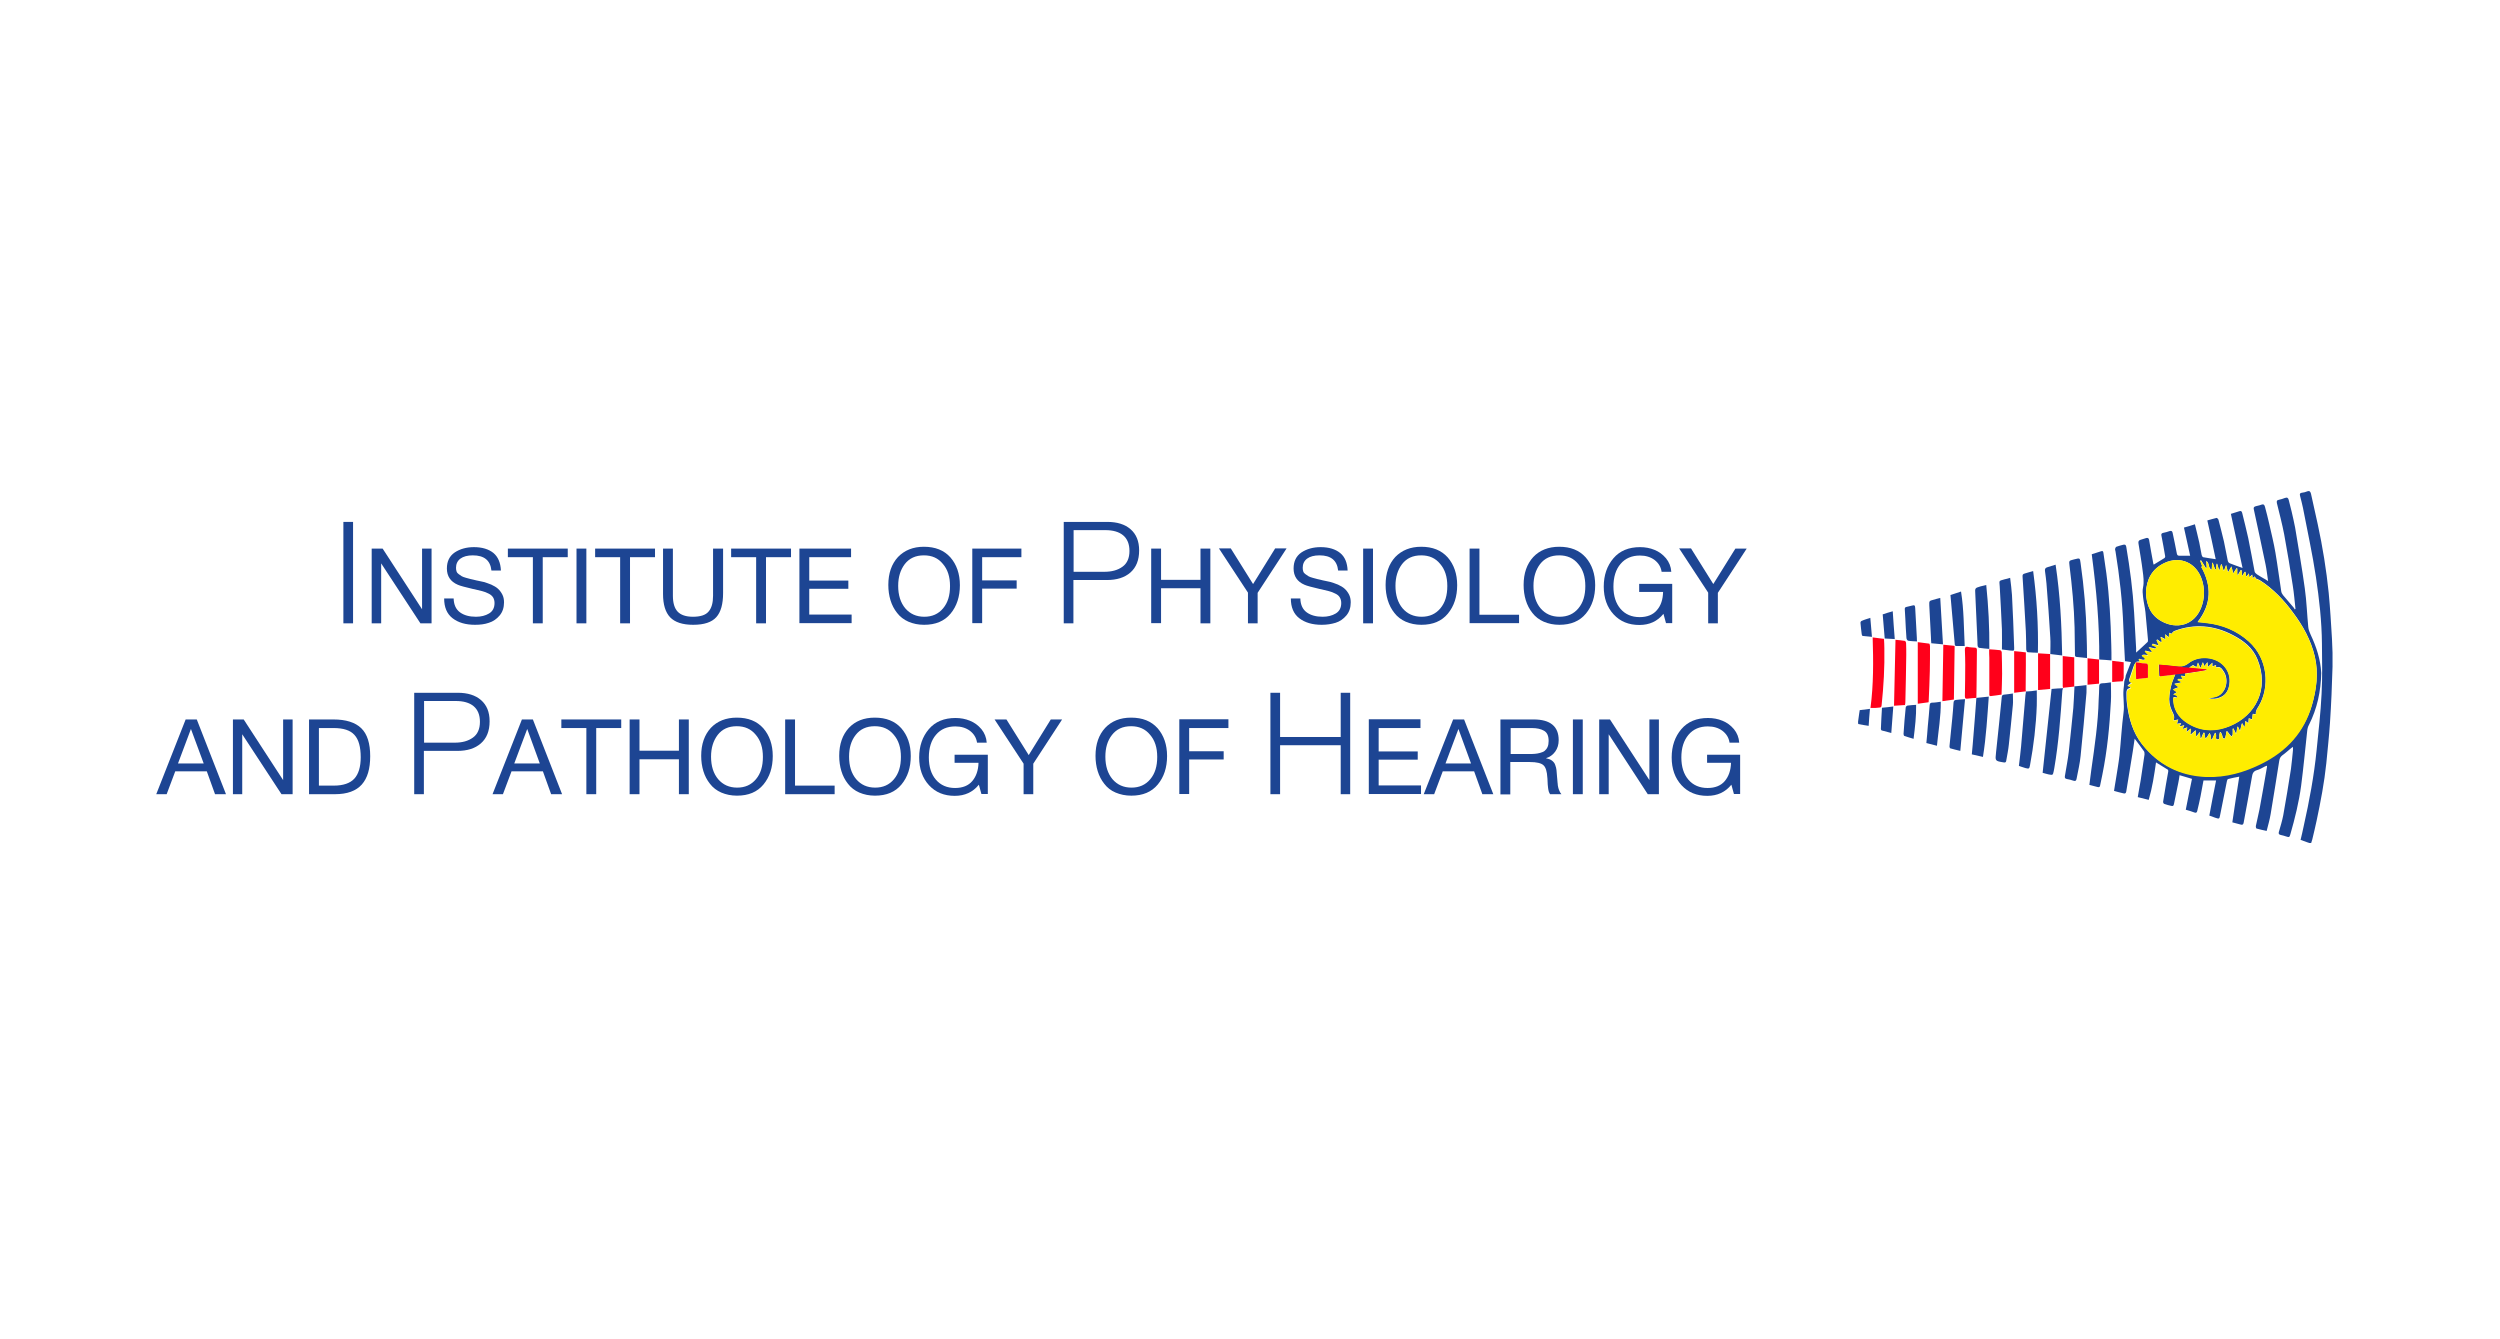 <svg width="224" height="120" viewBox="0 0 224 120" fill="none" xmlns="http://www.w3.org/2000/svg">
<path d="M206.901 75.532C206.656 75.45 206.394 75.352 206.132 75.254C206.23 74.844 206.328 74.435 206.41 74.026C206.917 71.766 207.343 69.49 207.572 67.181C207.735 65.528 207.932 63.858 208.013 62.187C208.095 60.681 208.062 59.175 208.046 57.685C208.03 55.671 207.801 53.673 207.506 51.692C207.195 49.612 206.737 47.566 206.345 45.503C206.279 45.142 206.165 44.782 206.083 44.422C206.034 44.242 206.083 44.16 206.279 44.144C206.427 44.127 206.574 44.094 206.721 44.029C206.934 43.947 207.016 44.045 207.065 44.242C207.261 45.159 207.474 46.076 207.67 46.976C208.111 49.007 208.439 51.053 208.651 53.116C208.782 54.492 208.864 55.867 208.946 57.259C208.995 58.078 209.011 58.913 208.995 59.731C208.946 61.418 208.88 63.088 208.766 64.774C208.684 65.97 208.553 67.181 208.439 68.377C208.259 70.112 207.932 71.815 207.572 73.518C207.457 74.091 207.31 74.648 207.179 75.221C207.146 75.319 207.114 75.434 207.081 75.532C206.999 75.532 206.95 75.532 206.901 75.532Z" fill="#1D4593"/>
<path d="M166.483 64.66C166.516 64.414 166.549 64.185 166.582 63.939C166.598 63.841 166.614 63.743 166.631 63.628C166.925 63.596 167.219 63.563 167.547 63.514C167.498 64.038 167.465 64.529 167.432 65.036C167.105 64.987 166.811 64.938 166.5 64.873C166.483 64.807 166.483 64.742 166.483 64.66Z" fill="#1D4593"/>
<path d="M190.266 60.812C190.266 60.795 190.282 60.779 190.282 60.763V59.338C189.923 59.289 189.595 59.256 189.252 59.207V61.107C189.579 61.074 189.89 61.057 190.201 61.041C190.217 60.976 190.233 60.91 190.25 60.845C190.25 60.828 190.25 60.828 190.266 60.812Z" fill="#FF001A"/>
<path d="M207.034 56.866C206.936 56.653 206.838 56.407 206.821 56.178C206.707 55.032 206.674 53.87 206.51 52.724C206.265 50.906 205.938 49.089 205.643 47.271C205.562 46.796 205.431 46.321 205.333 45.846C205.251 45.486 205.153 45.142 205.071 44.799C205.022 44.618 204.94 44.537 204.727 44.618C204.547 44.684 204.368 44.749 204.188 44.782C204.008 44.815 203.975 44.88 204.008 45.077C204.237 46.01 204.482 46.944 204.662 47.877C204.94 49.4 205.202 50.939 205.431 52.462C205.545 53.149 205.594 53.853 205.676 54.557C205.66 54.574 205.627 54.59 205.611 54.606C205.578 54.557 205.562 54.492 205.513 54.443C205.202 54.066 204.875 53.706 204.564 53.329C204.482 53.231 204.417 53.1 204.4 52.985C204.22 51.823 204.073 50.66 203.877 49.514C203.73 48.646 203.517 47.795 203.321 46.927C203.206 46.42 203.075 45.912 202.944 45.421C202.895 45.224 202.814 45.142 202.601 45.224C202.454 45.29 202.29 45.306 202.127 45.355C201.947 45.404 201.898 45.47 201.947 45.666C202.307 47.304 202.65 48.941 202.994 50.578C203.092 51.053 203.141 51.545 203.223 52.069C203.108 52.003 203.059 51.954 202.994 51.921C202.732 51.774 202.47 51.626 202.225 51.463C202.127 51.397 202.028 51.299 202.012 51.201C201.816 50.202 201.652 49.203 201.44 48.204C201.276 47.451 201.08 46.698 200.9 45.961C200.867 45.846 200.818 45.748 200.671 45.797C200.409 45.879 200.147 45.961 199.886 46.043C200.229 47.664 200.573 49.252 200.933 50.89C200.491 50.726 200.115 50.611 199.771 50.464C199.689 50.431 199.624 50.316 199.608 50.235C199.477 49.662 199.395 49.089 199.264 48.515C199.117 47.861 198.937 47.222 198.773 46.567C198.757 46.502 198.643 46.403 198.61 46.403C198.332 46.469 198.054 46.551 197.776 46.632C198.037 47.795 198.283 48.925 198.528 50.104C198.103 50.038 197.743 49.989 197.399 49.924C197.35 49.907 197.285 49.809 197.268 49.727C197.187 49.35 197.138 48.99 197.056 48.614C196.941 48.073 196.794 47.549 196.663 46.976C196.303 47.091 196.009 47.189 195.682 47.271C195.878 48.139 196.058 48.958 196.238 49.793C195.894 49.793 195.584 49.793 195.273 49.793C195.126 49.793 195.077 49.743 195.044 49.596C194.929 48.974 194.799 48.368 194.668 47.746C194.635 47.599 194.57 47.533 194.406 47.582C194.21 47.648 194.013 47.713 193.817 47.746C193.637 47.779 193.637 47.893 193.67 48.024C193.784 48.63 193.899 49.219 193.997 49.825C194.013 49.874 193.981 49.973 193.932 50.005C193.621 50.202 193.294 50.398 192.967 50.595C192.967 50.562 192.95 50.529 192.934 50.48C192.803 49.776 192.672 49.072 192.558 48.368C192.525 48.221 192.443 48.172 192.312 48.204C192.132 48.253 191.969 48.303 191.789 48.368C191.625 48.417 191.576 48.515 191.609 48.712C191.74 49.531 191.887 50.349 191.985 51.168C192.051 51.643 192.116 52.134 192.018 52.625C191.952 52.904 191.985 53.198 192.018 53.493C192.067 53.952 192.181 54.394 192.23 54.836C192.312 55.671 192.378 56.506 192.459 57.325C192.459 57.39 192.459 57.505 192.41 57.537C192.067 57.865 191.723 58.176 191.396 58.471C191.396 58.389 191.396 58.241 191.396 58.078C191.331 57.013 191.282 55.933 191.216 54.868C191.102 52.887 190.84 50.939 190.513 48.99C190.48 48.794 190.382 48.777 190.235 48.81C190.022 48.859 189.826 48.925 189.63 48.99C189.581 49.007 189.531 49.105 189.515 49.17C189.499 49.236 189.531 49.318 189.548 49.4C189.908 51.626 190.169 53.87 190.251 56.146C190.284 57.177 190.349 58.209 190.398 59.24C190.595 59.273 190.758 59.289 190.938 59.322C190.775 59.715 190.627 60.108 190.464 60.534V60.55C190.464 60.583 190.447 60.632 190.447 60.665C190.447 60.697 190.431 60.714 190.431 60.747C190.415 60.796 190.415 60.845 190.382 60.878C190.366 60.943 190.349 61.008 190.333 61.074C190.317 61.32 190.3 61.549 190.268 61.762C190.202 62.466 190.366 63.154 190.268 63.858C190.104 65.118 190.039 66.395 189.908 67.673C189.826 68.393 189.695 69.114 189.581 69.85C189.531 70.178 189.466 70.505 189.417 70.865C189.695 70.947 189.957 71.013 190.235 71.078C190.398 71.127 190.48 71.095 190.513 70.915C190.709 69.703 190.905 68.508 191.102 67.296C191.167 66.936 191.2 66.559 191.265 66.183C191.56 66.576 191.838 66.936 192.1 67.312C192.149 67.378 192.149 67.509 192.149 67.607C192.034 68.377 191.92 69.146 191.805 69.916C191.723 70.407 191.625 70.898 191.543 71.422C191.871 71.504 192.181 71.586 192.525 71.668C192.852 70.554 193.016 69.441 193.179 68.311C193.555 68.54 193.899 68.753 194.242 68.966C194.275 68.983 194.275 69.081 194.275 69.13C194.21 69.49 194.144 69.85 194.079 70.227C193.997 70.751 193.899 71.275 193.817 71.815C193.801 71.881 193.85 72.012 193.915 72.028C194.128 72.11 194.341 72.159 194.553 72.208C194.684 72.241 194.749 72.208 194.782 72.061C194.913 71.422 195.044 70.784 195.175 70.145C195.224 69.916 195.257 69.703 195.289 69.457C195.665 69.572 196.009 69.67 196.402 69.785C196.205 70.718 196.025 71.635 195.845 72.552C196.123 72.634 196.369 72.699 196.614 72.798C196.778 72.863 196.843 72.798 196.876 72.65C196.974 72.208 197.089 71.782 197.17 71.34C197.269 70.865 197.334 70.407 197.432 69.932H198.561C198.348 70.98 198.152 72.012 197.955 73.076C198.135 73.141 198.315 73.207 198.495 73.272C198.839 73.387 198.855 73.387 198.921 73.043C199.133 72.028 199.33 71.013 199.526 70.014C199.542 69.932 199.575 69.818 199.64 69.801C199.951 69.719 200.278 69.654 200.638 69.588C200.425 70.964 200.213 72.306 200.017 73.682C200.246 73.747 200.507 73.813 200.753 73.878C200.916 73.927 200.998 73.895 201.031 73.715C201.276 72.356 201.538 71.013 201.767 69.654C201.816 69.326 201.881 69.097 202.241 68.999C202.486 68.933 202.715 68.786 202.944 68.671C202.994 68.655 203.059 68.639 203.124 68.606C203.124 68.688 203.124 68.753 203.108 68.802C202.895 70.03 202.683 71.275 202.454 72.503C202.356 73.01 202.225 73.502 202.127 73.993C202.11 74.075 202.143 74.239 202.192 74.239C202.486 74.32 202.781 74.386 203.092 74.451C203.223 73.927 203.37 73.436 203.452 72.929C203.713 71.34 203.975 69.752 204.22 68.164C204.253 67.967 204.318 67.82 204.482 67.689C204.76 67.493 205.022 67.247 205.284 67.034C205.333 67.001 205.382 66.969 205.447 66.919C205.447 67.05 205.464 67.149 205.447 67.247C205.382 67.804 205.349 68.36 205.267 68.917C205.055 70.292 204.826 71.668 204.58 73.043C204.482 73.551 204.335 74.026 204.188 74.533C204.139 74.697 204.188 74.779 204.351 74.812C204.515 74.844 204.678 74.893 204.826 74.943C205.12 75.041 205.136 75.024 205.218 74.746C205.627 73.322 205.987 71.864 206.183 70.391C206.396 68.77 206.543 67.132 206.723 65.511C206.739 65.315 206.788 65.102 206.887 64.938C207.623 63.481 207.95 61.925 207.983 60.304C207.917 59.06 207.541 57.947 207.034 56.866ZM192.28 53.084C192.329 51.921 192.819 50.971 193.932 50.447C195.355 49.776 196.794 50.431 197.285 51.921C197.563 52.773 197.547 53.624 197.219 54.459C196.581 56.08 194.978 56.375 193.719 55.687C192.721 55.163 192.312 54.246 192.28 53.084ZM202.666 68.344C201.08 69.146 199.411 69.621 197.628 69.556C195.289 69.457 193.375 68.491 191.92 66.657C191.102 65.626 190.742 64.365 190.578 63.072C190.529 62.744 190.529 62.4 190.529 62.056C190.529 61.876 190.578 61.713 190.791 61.663C190.824 61.663 190.856 61.614 190.922 61.549C190.824 61.5 190.742 61.467 190.611 61.418C190.742 61.336 190.84 61.254 191.004 61.139C190.627 61.058 190.775 60.861 190.84 60.665C190.955 60.337 191.053 60.026 191.167 59.699C191.216 59.551 191.314 59.437 191.396 59.306C191.445 59.289 191.511 59.273 191.56 59.273C191.609 59.273 191.658 59.273 191.74 59.257C191.691 59.175 191.658 59.126 191.625 59.06C191.658 59.044 191.674 59.027 191.691 59.027C191.805 59.06 191.903 59.093 192.001 59.109C192.083 59.126 192.165 59.076 192.23 59.06C192.181 58.995 192.149 58.929 192.1 58.88C192.083 58.864 192.034 58.864 192.018 58.847C191.969 58.798 191.936 58.749 191.903 58.7C191.969 58.684 192.034 58.651 192.1 58.651C192.214 58.651 192.345 58.684 192.525 58.716C192.378 58.569 192.28 58.454 192.181 58.356L192.23 58.291C192.41 58.34 192.59 58.372 192.77 58.422C192.787 58.405 192.803 58.372 192.819 58.356C192.738 58.241 192.656 58.127 192.525 57.963C192.754 58.012 192.934 58.061 193.114 58.11C193.146 58.061 193.179 58.012 193.212 57.963C193.081 57.898 192.934 57.848 192.803 57.783C192.836 57.75 192.868 57.717 192.885 57.668C193.048 57.717 193.228 57.767 193.441 57.832C193.359 57.636 193.294 57.488 193.228 57.341C193.261 57.325 193.277 57.308 193.31 57.292C193.375 57.357 193.457 57.423 193.523 57.472C193.572 57.505 193.637 57.505 193.686 57.521C193.686 57.456 193.703 57.406 193.686 57.341C193.67 57.259 193.621 57.194 193.588 57.112C193.604 57.095 193.621 57.079 193.637 57.062C193.752 57.128 193.883 57.194 194.03 57.275C194.013 57.128 194.013 57.013 193.997 56.817C194.128 56.931 194.193 56.997 194.324 57.095C194.341 56.948 194.357 56.833 194.373 56.686C194.439 56.719 194.488 56.751 194.553 56.784C194.57 56.768 194.586 56.751 194.602 56.735C194.668 56.669 194.733 56.571 194.815 56.538C196.614 55.851 198.381 56.015 200.066 56.899C201.014 57.39 201.865 58.045 202.274 59.076C203.353 61.729 202.11 64.087 199.82 65.037C198.659 65.528 197.448 65.56 196.303 64.955C195.436 64.496 194.815 63.825 194.733 62.777C194.7 62.433 194.733 62.4 195.06 62.499C195.093 62.318 195.093 62.318 194.733 62.204C194.848 62.138 194.946 62.073 195.06 62.007C194.946 61.925 194.848 61.86 194.7 61.762C194.88 61.68 195.028 61.631 195.207 61.565C195.077 61.451 194.978 61.385 194.831 61.254C195.06 61.221 195.224 61.189 195.387 61.156C195.404 61.123 195.42 61.107 195.42 61.074L195.109 60.91C195.126 60.878 195.142 60.861 195.158 60.828H195.567C195.518 60.714 195.469 60.632 195.42 60.534C195.551 60.55 195.665 60.566 195.796 60.583C195.796 60.485 195.78 60.419 195.78 60.337C196.418 60.239 197.039 60.141 197.677 60.026C197.677 60.01 197.677 59.993 197.677 59.961C197.187 59.911 196.68 59.862 196.14 59.813C196.287 59.731 196.385 59.65 196.5 59.584C196.598 59.65 196.696 59.715 196.81 59.764C196.843 59.65 196.876 59.535 196.941 59.355C197.007 59.486 197.023 59.535 197.056 59.6C197.089 59.666 197.105 59.731 197.121 59.797C197.138 59.797 197.17 59.813 197.187 59.813C197.252 59.666 197.301 59.519 197.383 59.322C197.432 59.469 197.465 59.551 197.514 59.682C197.612 59.568 197.677 59.469 197.792 59.322C197.808 59.469 197.825 59.568 197.841 59.748C197.988 59.617 198.086 59.519 198.234 59.371V59.699C198.332 59.666 198.43 59.633 198.561 59.584V59.797C198.921 59.666 199.084 59.911 199.231 60.141C199.755 60.894 199.46 62.073 198.659 62.384C198.43 62.482 198.152 62.482 197.906 62.564C198.25 62.63 198.593 62.63 198.921 62.482C199.33 62.318 199.591 62.007 199.706 61.565C200.066 60.239 199.166 59.044 197.71 58.946C197.105 58.913 196.549 59.06 196.091 59.42C195.715 59.715 195.338 59.731 194.913 59.666C194.439 59.6 193.948 59.568 193.425 59.519C193.441 59.879 193.457 60.206 193.474 60.566C193.964 60.517 194.439 60.452 194.913 60.403C194.782 60.747 194.635 61.058 194.553 61.385C194.471 61.663 194.422 61.975 194.39 62.269C194.324 62.761 194.39 63.219 194.602 63.678C194.733 63.939 194.897 64.201 194.749 64.545C194.897 64.513 195.011 64.496 195.175 64.463C195.126 64.611 195.093 64.725 195.06 64.84C195.191 64.824 195.289 64.807 195.436 64.791C195.387 64.906 195.338 64.971 195.289 65.086C195.436 65.053 195.551 65.02 195.715 64.971C195.665 65.086 195.633 65.168 195.584 65.233L195.616 65.299C195.731 65.249 195.845 65.217 195.976 65.168C195.96 65.299 195.944 65.413 195.911 65.593C196.058 65.462 196.173 65.364 196.271 65.282L196.32 65.315C196.303 65.462 196.271 65.626 196.254 65.773C196.271 65.79 196.287 65.79 196.303 65.806C196.418 65.691 196.549 65.577 196.729 65.413C196.745 65.642 196.761 65.806 196.778 66.002C196.892 65.855 196.974 65.74 197.105 65.577C197.121 65.806 197.138 65.97 197.154 66.133C197.17 66.133 197.203 66.133 197.219 66.15L197.432 65.642L197.53 65.659C197.53 65.74 197.53 65.822 197.547 65.904C197.563 66.002 197.596 66.084 197.612 66.183C197.677 66.101 197.743 66.035 197.808 65.953C197.825 65.937 197.825 65.904 197.825 65.888C197.874 65.806 197.939 65.74 197.988 65.659C198.021 65.757 198.07 65.839 198.086 65.937C198.103 66.035 198.103 66.15 198.119 66.248C198.135 66.248 198.168 66.248 198.185 66.264C198.283 66.068 198.364 65.855 198.463 65.659C198.479 65.659 198.495 65.675 198.528 65.675C198.544 65.724 198.544 65.773 198.561 65.822C198.593 65.97 198.463 66.248 198.708 66.248C198.937 66.248 198.822 65.97 198.855 65.822C198.872 65.757 198.888 65.675 198.904 65.61C198.937 65.61 198.953 65.593 198.986 65.593C199.019 65.675 199.068 65.757 199.101 65.855C199.15 65.986 199.133 66.199 199.33 66.166C199.379 66.166 199.411 65.953 199.444 65.822C199.46 65.74 199.46 65.642 199.477 65.544C199.509 65.528 199.526 65.511 199.559 65.511C199.64 65.626 199.722 65.74 199.804 65.839C199.853 65.888 199.902 65.937 199.951 65.986C199.984 65.921 200.049 65.855 200.049 65.79C200.066 65.626 200.049 65.446 200.049 65.282C200.066 65.282 200.098 65.266 200.115 65.266C200.18 65.413 200.262 65.56 200.36 65.757C200.409 65.495 200.442 65.299 200.458 65.118C200.475 65.118 200.507 65.118 200.524 65.102C200.573 65.217 200.622 65.331 200.704 65.495C200.769 65.233 200.818 65.02 200.867 64.824H200.933C200.982 64.922 201.014 65.004 201.063 65.102C201.08 65.102 201.112 65.102 201.129 65.102C201.145 64.938 201.162 64.791 201.178 64.594C201.276 64.66 201.358 64.709 201.456 64.791C201.472 64.627 201.472 64.496 201.489 64.349C201.603 64.382 201.669 64.414 201.783 64.447C201.799 64.283 201.832 64.136 201.849 63.956C201.947 63.972 202.012 63.972 202.094 63.989C202.11 63.972 202.127 63.956 202.127 63.956C202.094 63.678 202.257 63.465 202.388 63.252C203.37 61.582 203.239 59.027 201.489 57.456C200.393 56.473 199.117 55.965 197.677 55.802C197.416 55.769 197.17 55.753 196.909 55.72C198.152 54.132 198.184 52.478 197.219 50.759C197.236 50.759 197.285 50.775 197.334 50.775C197.269 50.595 197.203 50.415 197.138 50.235C197.17 50.218 197.187 50.202 197.219 50.202C197.285 50.316 197.367 50.431 197.432 50.546C197.498 50.66 197.579 50.775 197.645 50.89L197.726 50.857C197.71 50.677 197.694 50.48 197.677 50.251C198.005 50.447 197.808 50.873 198.168 51.053C198.185 50.824 198.201 50.628 198.201 50.431C198.217 50.431 198.234 50.431 198.266 50.415C198.332 50.611 198.397 50.824 198.479 51.021C198.495 51.021 198.528 51.021 198.544 51.021C198.561 50.857 198.593 50.677 198.61 50.513C198.626 50.513 198.643 50.513 198.659 50.513L198.822 51.053C198.839 51.053 198.855 51.053 198.872 51.053C198.921 50.89 198.953 50.726 199.002 50.562C199.019 50.562 199.051 50.562 199.068 50.562C199.117 50.742 199.182 50.922 199.231 51.102C199.248 51.102 199.264 51.102 199.28 51.102C199.33 50.955 199.379 50.824 199.46 50.611C199.526 50.857 199.559 51.021 199.608 51.201C199.624 51.201 199.64 51.201 199.673 51.217C199.755 51.07 199.82 50.922 199.935 50.742C200 50.971 200.033 51.135 200.098 51.364C200.213 51.184 200.295 51.053 200.393 50.906L200.458 50.922V51.479C200.475 51.479 200.491 51.479 200.524 51.495C200.605 51.348 200.687 51.217 200.769 51.07L200.851 51.086C200.867 51.233 200.867 51.397 200.883 51.61C200.982 51.446 201.063 51.348 201.129 51.233C201.145 51.233 201.178 51.233 201.194 51.233C201.211 51.348 201.227 51.479 201.26 51.659C201.358 51.561 201.423 51.479 201.505 51.364C201.521 51.495 201.521 51.577 201.538 51.708C201.62 51.626 201.701 51.577 201.799 51.479C201.816 51.61 201.832 51.692 201.832 51.806C201.898 51.741 201.963 51.708 202.028 51.643C202.078 51.725 202.11 51.806 202.11 51.823C202.274 51.905 202.421 51.938 202.536 52.019C203.697 52.773 204.629 53.755 205.447 54.868C206.347 56.064 207.067 57.357 207.41 58.831C207.754 60.304 207.557 61.745 207.148 63.17C206.429 65.544 204.875 67.231 202.666 68.344Z" fill="#1D4593"/>
<path d="M189.187 59.175C188.827 59.142 188.467 59.109 188.091 59.093C188.123 55.916 187.829 52.805 187.42 49.661C187.731 49.563 188.009 49.481 188.287 49.383C188.434 49.334 188.45 49.449 188.467 49.547C188.549 50.153 188.647 50.758 188.729 51.364C189.007 53.493 189.121 55.638 189.17 57.799C189.187 58.241 189.187 58.7 189.187 59.175Z" fill="#1D4593"/>
<path d="M189.137 61.139C189.137 61.729 189.17 62.286 189.137 62.842C189.023 65.053 188.81 67.247 188.368 69.424C188.303 69.736 188.238 70.063 188.172 70.374C188.156 70.505 188.09 70.554 187.959 70.522C187.714 70.456 187.469 70.391 187.207 70.325C187.272 69.85 187.322 69.392 187.387 68.933C187.681 66.854 187.992 64.791 188.041 62.695C188.058 62.302 188.09 61.893 188.09 61.5C188.09 61.303 188.156 61.238 188.352 61.221C188.614 61.221 188.875 61.172 189.137 61.139Z" fill="#1D4593"/>
<path d="M175.102 57.865C174.742 57.832 174.432 57.799 174.121 57.766C174.088 59.453 174.072 61.139 174.039 62.826C174.383 62.777 174.71 62.728 175.069 62.678C175.086 61.074 175.119 59.502 175.135 57.914C175.135 57.897 175.119 57.881 175.102 57.865Z" fill="#FF001A"/>
<path d="M175.153 57.799C175.186 57.832 175.202 57.848 175.235 57.881H176.037C175.955 56.26 175.971 54.639 175.709 53.002C175.366 53.116 175.072 53.215 174.761 53.313C174.892 54.836 175.022 56.309 175.153 57.799Z" fill="#1D4593"/>
<path d="M186.996 58.962C186.669 58.929 186.374 58.896 186.063 58.864C185.9 58.847 185.916 58.733 185.916 58.618C185.9 57.816 185.9 57.03 185.883 56.227C185.834 54.361 185.654 52.511 185.425 50.66C185.376 50.251 185.376 50.235 185.785 50.136C185.834 50.12 185.883 50.104 185.916 50.104C186.358 49.989 186.358 49.989 186.423 50.464C186.734 52.625 186.914 54.819 186.963 56.997C186.979 57.57 186.996 58.143 186.996 58.716C186.996 58.798 186.996 58.864 186.996 58.962Z" fill="#1D4593"/>
<path d="M185.851 61.5C186.211 61.467 186.57 61.434 186.947 61.385C186.947 61.631 186.963 61.86 186.947 62.089C186.783 63.972 186.619 65.855 186.423 67.722C186.358 68.409 186.194 69.081 186.063 69.768C186.031 69.948 185.965 70.014 185.769 69.948C185.589 69.883 185.393 69.834 185.196 69.801C185.033 69.768 184.984 69.703 185.016 69.523C185.131 68.802 185.278 68.098 185.36 67.378C185.507 66.068 185.638 64.758 185.769 63.432C185.818 62.842 185.834 62.236 185.867 61.647C185.883 61.598 185.867 61.549 185.851 61.5C185.867 61.5 185.851 61.5 185.851 61.5Z" fill="#1D4593"/>
<path d="M184.182 50.595C184.591 53.313 184.722 55.998 184.771 58.732C184.427 58.683 184.1 58.651 183.707 58.602C183.707 58.094 183.74 57.603 183.707 57.128C183.609 55.507 183.495 53.886 183.364 52.281C183.331 51.921 183.282 51.544 183.233 51.184C183.2 51.004 183.249 50.873 183.446 50.824C183.691 50.742 183.936 50.677 184.182 50.595Z" fill="#1D4593"/>
<path d="M184.852 61.663C184.835 61.745 184.786 61.811 184.786 61.893C184.623 64.218 184.459 66.526 184.066 68.819C184.05 68.9 184.034 68.982 184.017 69.081C183.936 69.457 183.936 69.457 183.576 69.392C183.396 69.359 183.216 69.293 183.02 69.244C183.281 66.756 183.543 64.267 183.821 61.729C184.132 61.696 184.492 61.68 184.852 61.663Z" fill="#1D4593"/>
<path d="M182.596 58.487C182.269 58.471 181.974 58.471 181.68 58.438C181.614 58.438 181.549 58.274 181.549 58.176C181.533 57.636 181.549 57.095 181.516 56.555C181.434 54.934 181.32 53.313 181.222 51.676C181.205 51.512 181.254 51.43 181.385 51.397C181.631 51.315 181.892 51.25 182.17 51.168C182.498 53.608 182.645 56.015 182.596 58.487Z" fill="#1D4593"/>
<path d="M181.53 61.958C181.694 61.942 181.858 61.942 182.021 61.925C182.185 61.909 182.348 61.876 182.495 61.86C182.495 62.335 182.512 62.777 182.495 63.219C182.43 65.02 182.217 66.788 181.89 68.557C181.825 68.884 181.808 68.901 181.481 68.819C181.351 68.786 181.203 68.737 181.072 68.688C181.023 68.671 180.974 68.655 180.893 68.622C180.958 68.033 181.04 67.46 181.089 66.887C181.22 65.347 181.351 63.808 181.481 62.269C181.498 62.187 181.514 62.073 181.53 61.958C181.53 61.958 181.53 61.942 181.53 61.958Z" fill="#1D4593"/>
<path d="M180.109 51.774C180.175 52.314 180.24 52.822 180.273 53.313C180.354 54.885 180.42 56.44 180.469 58.012C180.485 58.323 180.453 58.323 180.142 58.29C179.897 58.258 179.668 58.225 179.373 58.192C179.373 57.586 179.389 56.98 179.373 56.391C179.324 55.114 179.242 53.853 179.177 52.576C179.144 51.986 179.046 52.068 179.618 51.905C179.766 51.872 179.913 51.839 180.109 51.774Z" fill="#1D4593"/>
<path d="M180.353 62.138C180.353 62.515 180.385 62.843 180.353 63.17C180.238 64.349 180.124 65.528 179.993 66.707C179.944 67.181 179.846 67.656 179.764 68.131C179.748 68.295 179.682 68.344 179.519 68.311C178.734 68.18 178.766 68.18 178.848 67.394C179.028 65.757 179.191 64.12 179.355 62.482C179.371 62.319 179.404 62.253 179.584 62.237C179.829 62.22 180.091 62.171 180.353 62.138Z" fill="#1D4593"/>
<path d="M167.595 63.432C167.873 61.336 167.856 59.24 167.791 57.112C168.118 57.161 168.445 57.193 168.805 57.243C168.822 57.521 168.838 57.799 168.838 58.078C168.871 59.781 168.772 61.483 168.593 63.186C168.576 63.334 168.543 63.399 168.38 63.399C168.265 63.399 168.151 63.432 168.02 63.432C167.906 63.432 167.775 63.432 167.595 63.432Z" fill="#FF001A"/>
<path d="M170.686 63.17C170.343 63.186 170.016 63.219 169.705 63.235C169.754 61.27 169.787 59.306 169.836 57.325C170.114 57.357 170.392 57.374 170.67 57.423C170.719 57.423 170.785 57.554 170.785 57.619C170.801 57.979 170.801 58.323 170.801 58.684C170.785 60.092 170.752 61.516 170.719 62.924C170.719 63.006 170.703 63.088 170.686 63.17Z" fill="#FF001A"/>
<path d="M177.967 52.412C178.163 54.328 178.261 56.211 178.245 58.143C177.918 58.11 177.624 58.094 177.329 58.045C177.28 58.045 177.215 57.947 177.198 57.898C177.182 57.783 177.182 57.668 177.182 57.537C177.117 56.096 177.051 54.656 176.986 53.215C176.953 52.691 176.953 52.691 177.444 52.543C177.607 52.494 177.754 52.462 177.967 52.412Z" fill="#1D4593"/>
<path d="M172.797 62.924C172.47 62.973 172.159 63.006 171.832 63.055C171.832 61.221 171.832 59.404 171.832 57.537C172.208 57.587 172.519 57.619 172.846 57.668C172.895 57.668 172.928 57.816 172.928 57.898C172.928 58.634 172.928 59.371 172.912 60.124C172.895 61.009 172.846 61.893 172.813 62.761C172.813 62.81 172.813 62.859 172.797 62.924Z" fill="#FF001A"/>
<path d="M177.083 62.531C177.443 62.498 177.802 62.449 178.195 62.416C178.064 64.201 177.966 65.986 177.672 67.82C177.328 67.738 177.017 67.672 176.674 67.591C176.723 67.001 176.788 66.444 176.821 65.904C176.919 64.774 177.001 63.645 177.083 62.531Z" fill="#1D4593"/>
<path d="M177.083 62.531C176.822 62.548 176.56 62.564 176.314 62.597C176.118 62.63 176.053 62.58 176.053 62.367C176.069 61.434 176.085 60.501 176.085 59.551C176.085 59.109 176.069 58.667 176.053 58.225C176.053 58.029 176.085 57.914 176.331 57.963C176.527 58.012 176.74 58.012 176.936 58.029C177.067 58.029 177.132 58.094 177.132 58.225C177.116 59.306 177.116 60.403 177.1 61.483C177.1 61.844 177.083 62.187 177.083 62.531Z" fill="#FF001A"/>
<path d="M178.227 58.176C178.586 58.209 178.897 58.209 179.208 58.258C179.257 58.258 179.355 58.372 179.355 58.438C179.371 59.093 179.388 59.731 179.388 60.386C179.388 60.992 179.355 61.614 179.339 62.236C179.012 62.286 178.701 62.335 178.39 62.367C178.21 62.384 178.243 62.253 178.243 62.155C178.243 61.09 178.243 60.01 178.243 58.945C178.227 58.7 178.227 58.454 178.227 58.176Z" fill="#FF001A"/>
<path d="M176.068 62.646C175.921 64.201 175.79 65.724 175.643 67.279C175.3 67.198 175.022 67.132 174.744 67.05C174.694 67.034 174.662 66.886 174.678 66.821C174.76 66.002 174.842 65.184 174.923 64.365C174.973 63.89 175.005 63.432 175.038 62.957C175.054 62.777 175.12 62.728 175.283 62.711C175.529 62.678 175.758 62.662 176.068 62.646Z" fill="#1D4593"/>
<path d="M173.846 53.575C173.928 54.983 174.009 56.342 174.091 57.734C173.715 57.701 173.388 57.668 173.044 57.635C173.028 57.455 173.012 57.259 173.012 57.079C172.963 56.129 172.913 55.196 172.864 54.246C172.848 53.837 172.864 53.837 173.241 53.738C173.339 53.722 173.421 53.689 173.519 53.657C173.584 53.64 173.682 53.624 173.846 53.575Z" fill="#1D4593"/>
<path d="M173.55 66.821C173.223 66.739 172.929 66.657 172.602 66.576C172.651 66.052 172.7 65.56 172.732 65.053C172.782 64.43 172.863 63.825 172.896 63.203C172.912 63.022 172.961 62.957 173.141 62.957C173.387 62.957 173.632 62.908 173.894 62.875C173.91 64.185 173.681 65.478 173.55 66.821Z" fill="#1D4593"/>
<path d="M181.532 61.942C181.189 61.991 180.829 62.024 180.469 62.073C180.469 60.828 180.469 59.584 180.469 58.34C180.829 58.372 181.156 58.405 181.516 58.454C181.516 58.847 181.516 59.224 181.516 59.6C181.516 60.337 181.499 61.074 181.499 61.827C181.499 61.86 181.516 61.909 181.532 61.942C181.532 61.958 181.532 61.942 181.532 61.942Z" fill="#FF001A"/>
<path d="M183.69 61.729C183.297 61.762 182.954 61.794 182.61 61.827C182.61 60.714 182.61 59.65 182.61 58.536C182.987 58.553 183.33 58.585 183.69 58.602C183.69 59.65 183.69 60.665 183.69 61.729Z" fill="#FF001A"/>
<path d="M171.766 57.472C171.488 57.455 171.226 57.455 170.964 57.406C170.899 57.39 170.817 57.259 170.817 57.161C170.768 56.588 170.752 56.031 170.719 55.458C170.703 55.179 170.686 54.885 170.67 54.606C170.654 54.475 170.703 54.394 170.834 54.377C170.997 54.344 171.161 54.295 171.308 54.263C171.537 54.197 171.586 54.23 171.602 54.475C171.652 55.376 171.701 56.26 171.75 57.161C171.75 57.259 171.75 57.341 171.766 57.472Z" fill="#1D4593"/>
<path d="M184.853 61.663C184.837 61.598 184.82 61.532 184.82 61.483C184.82 60.599 184.82 59.699 184.82 58.782C185.164 58.815 185.507 58.864 185.851 58.896C185.851 59.781 185.851 60.648 185.851 61.516C185.556 61.549 185.246 61.582 184.951 61.614C184.918 61.598 184.886 61.631 184.853 61.663Z" fill="#FF001A"/>
<path d="M171.456 66.199C171.146 66.101 170.884 66.035 170.622 65.937C170.589 65.921 170.557 65.823 170.557 65.757C170.606 64.971 170.671 64.169 170.753 63.383C170.753 63.317 170.851 63.235 170.917 63.219C171.162 63.186 171.407 63.17 171.685 63.154C171.702 64.169 171.587 65.151 171.456 66.199Z" fill="#1D4593"/>
<path d="M187.044 58.978C187.404 59.011 187.715 59.06 188.074 59.093C188.074 59.813 188.074 60.517 188.074 61.254C187.731 61.287 187.387 61.319 187.044 61.352C187.044 60.566 187.044 59.78 187.044 58.978Z" fill="#FF001A"/>
<path d="M168.625 63.415C168.969 63.383 169.296 63.35 169.64 63.301C169.574 64.103 169.525 64.856 169.46 65.675C169.149 65.593 168.871 65.528 168.593 65.446C168.56 65.429 168.527 65.364 168.527 65.315C168.544 64.692 168.593 64.054 168.625 63.415Z" fill="#1D4593"/>
<path d="M169.77 57.259C169.426 57.242 169.148 57.226 168.87 57.21C168.805 56.473 168.756 55.769 168.69 55.048C168.968 54.95 169.247 54.868 169.59 54.77C169.639 55.589 169.705 56.407 169.77 57.259Z" fill="#1D4593"/>
<path d="M167.58 55.359C167.629 55.932 167.678 56.473 167.727 57.062C167.416 57.029 167.154 57.013 166.893 56.98C166.86 56.98 166.811 56.882 166.811 56.833C166.762 56.489 166.729 56.129 166.696 55.785C166.696 55.736 166.745 55.654 166.794 55.638C167.04 55.523 167.285 55.458 167.58 55.359Z" fill="#1D4593"/>
<path d="M191.379 59.338C191.428 59.322 191.494 59.306 191.543 59.306C191.592 59.306 191.641 59.306 191.723 59.289C191.674 59.207 191.641 59.158 191.608 59.093C191.641 59.076 191.657 59.06 191.674 59.06C191.788 59.093 191.886 59.126 191.985 59.142C192.066 59.158 192.148 59.109 192.214 59.093C192.165 59.027 192.132 58.962 192.083 58.913C192.066 58.896 192.017 58.896 192.001 58.88C191.952 58.831 191.919 58.782 191.886 58.733C191.952 58.716 192.017 58.683 192.083 58.683C192.197 58.683 192.328 58.716 192.508 58.749C192.361 58.602 192.263 58.487 192.165 58.389C192.181 58.372 192.197 58.34 192.214 58.323C192.394 58.372 192.573 58.405 192.753 58.454C192.77 58.438 192.786 58.405 192.802 58.389C192.721 58.274 192.639 58.16 192.508 57.996C192.737 58.045 192.917 58.094 193.097 58.143C193.13 58.094 193.162 58.045 193.195 57.996C193.064 57.93 192.917 57.881 192.786 57.816C192.819 57.783 192.852 57.75 192.868 57.701C193.031 57.75 193.211 57.799 193.424 57.865C193.342 57.668 193.277 57.521 193.211 57.373C193.244 57.357 193.26 57.341 193.293 57.324C193.359 57.39 193.44 57.455 193.506 57.505C193.555 57.537 193.62 57.537 193.669 57.554C193.669 57.488 193.686 57.439 193.669 57.373C193.653 57.292 193.604 57.226 193.571 57.144C193.588 57.128 193.604 57.112 193.62 57.095C193.735 57.161 193.866 57.226 194.013 57.308C193.997 57.161 193.997 57.046 193.98 56.85C194.111 56.964 194.177 57.03 194.307 57.128C194.324 56.981 194.34 56.866 194.356 56.719C194.422 56.751 194.471 56.784 194.536 56.817C194.553 56.8 194.569 56.784 194.585 56.768C194.651 56.702 194.716 56.604 194.798 56.571C196.597 55.883 198.364 56.047 200.049 56.931C200.998 57.423 201.848 58.078 202.257 59.109C203.337 61.762 202.093 64.12 199.803 65.069C198.642 65.56 197.432 65.593 196.287 64.987C195.42 64.529 194.798 63.858 194.716 62.81C194.684 62.466 194.716 62.433 195.043 62.531C195.076 62.351 195.076 62.351 194.716 62.236C194.831 62.171 194.929 62.105 195.043 62.04C194.929 61.958 194.831 61.893 194.684 61.794C194.864 61.713 195.011 61.663 195.191 61.598C195.06 61.483 194.962 61.418 194.814 61.287C195.043 61.254 195.207 61.221 195.371 61.189C195.387 61.156 195.403 61.139 195.403 61.107C195.305 61.058 195.191 60.992 195.093 60.943C195.109 60.91 195.125 60.894 195.142 60.861C195.272 60.861 195.403 60.861 195.551 60.861C195.501 60.746 195.452 60.665 195.403 60.566C195.534 60.583 195.649 60.599 195.78 60.615C195.78 60.517 195.763 60.452 195.763 60.37C196.401 60.272 197.023 60.173 197.661 60.059C197.661 60.042 197.661 60.026 197.661 59.993C197.17 59.944 196.663 59.895 196.123 59.846C196.27 59.764 196.368 59.682 196.483 59.617C196.581 59.682 196.679 59.748 196.794 59.797C196.826 59.682 196.859 59.568 196.925 59.388C196.99 59.519 197.006 59.568 197.039 59.633C197.072 59.699 197.088 59.764 197.104 59.83C197.121 59.83 197.154 59.846 197.17 59.846C197.235 59.699 197.284 59.551 197.366 59.355C197.415 59.502 197.448 59.584 197.497 59.715C197.595 59.6 197.661 59.502 197.775 59.355C197.791 59.502 197.808 59.6 197.824 59.781C197.971 59.65 198.07 59.551 198.217 59.404C198.217 59.535 198.217 59.617 198.217 59.731C198.315 59.699 198.413 59.666 198.544 59.617C198.544 59.682 198.544 59.748 198.544 59.83C198.904 59.699 199.067 59.944 199.215 60.173C199.738 60.927 199.444 62.105 198.642 62.417C198.413 62.515 198.135 62.515 197.89 62.597C198.233 62.662 198.577 62.662 198.904 62.515C199.313 62.351 199.574 62.04 199.689 61.598C200.049 60.272 199.149 59.076 197.693 58.978C197.088 58.945 196.532 59.093 196.074 59.453C195.698 59.748 195.322 59.764 194.896 59.699C194.422 59.633 193.931 59.6 193.408 59.551C193.424 59.911 193.44 60.239 193.457 60.599C193.947 60.55 194.422 60.484 194.896 60.435C194.765 60.779 194.618 61.09 194.536 61.418C194.455 61.696 194.405 62.007 194.373 62.302C194.307 62.793 194.373 63.252 194.585 63.71C194.716 63.972 194.88 64.234 194.733 64.578C194.88 64.545 194.994 64.529 195.158 64.496C195.109 64.644 195.076 64.758 195.043 64.873C195.174 64.856 195.272 64.84 195.42 64.824C195.371 64.938 195.322 65.004 195.272 65.118C195.42 65.086 195.534 65.053 195.698 65.004C195.649 65.118 195.616 65.2 195.583 65.266C195.6 65.282 195.6 65.315 195.616 65.331C195.73 65.282 195.845 65.249 195.976 65.2C195.959 65.331 195.943 65.446 195.91 65.626C196.058 65.495 196.172 65.397 196.27 65.315C196.287 65.331 196.303 65.331 196.319 65.347C196.303 65.495 196.27 65.659 196.254 65.806C196.27 65.822 196.287 65.822 196.303 65.839C196.417 65.724 196.548 65.609 196.728 65.446C196.745 65.675 196.761 65.839 196.777 66.035C196.892 65.888 196.974 65.773 197.104 65.609C197.121 65.839 197.137 66.002 197.154 66.166C197.17 66.166 197.203 66.166 197.219 66.183C197.284 66.019 197.366 65.839 197.432 65.675C197.464 65.675 197.497 65.691 197.53 65.691C197.53 65.773 197.53 65.855 197.546 65.937C197.562 66.035 197.595 66.117 197.612 66.215C197.677 66.133 197.742 66.068 197.808 65.986C197.824 65.97 197.824 65.937 197.824 65.921C197.873 65.839 197.939 65.773 197.988 65.691C198.02 65.79 198.07 65.871 198.086 65.97C198.102 66.068 198.102 66.183 198.119 66.281C198.135 66.281 198.168 66.281 198.184 66.297C198.282 66.101 198.364 65.888 198.462 65.691C198.478 65.691 198.495 65.708 198.528 65.708C198.544 65.757 198.544 65.806 198.56 65.855C198.593 66.002 198.462 66.281 198.707 66.281C198.936 66.281 198.822 66.002 198.855 65.855C198.871 65.79 198.887 65.708 198.904 65.642C198.936 65.642 198.953 65.626 198.986 65.626C199.018 65.708 199.067 65.79 199.1 65.888C199.149 66.019 199.133 66.232 199.329 66.199C199.378 66.199 199.411 65.986 199.444 65.855C199.46 65.773 199.46 65.675 199.476 65.577C199.509 65.56 199.525 65.544 199.558 65.544C199.64 65.659 199.722 65.773 199.803 65.871C199.853 65.921 199.902 65.97 199.951 66.019C199.983 65.953 200.049 65.888 200.049 65.822C200.065 65.659 200.049 65.478 200.049 65.315C200.065 65.315 200.098 65.298 200.114 65.298C200.18 65.446 200.261 65.593 200.36 65.79C200.409 65.528 200.441 65.331 200.458 65.151C200.474 65.151 200.507 65.151 200.523 65.135C200.572 65.249 200.621 65.364 200.703 65.528C200.769 65.266 200.818 65.053 200.867 64.856C200.883 64.856 200.916 64.856 200.932 64.856C200.981 64.955 201.014 65.036 201.063 65.135C201.079 65.135 201.112 65.135 201.128 65.135C201.145 64.971 201.161 64.824 201.177 64.627C201.276 64.693 201.357 64.742 201.456 64.824C201.472 64.66 201.472 64.529 201.488 64.382C201.603 64.414 201.668 64.447 201.783 64.48C201.799 64.316 201.832 64.169 201.848 63.989C201.946 64.005 202.012 64.005 202.093 64.021C202.11 64.005 202.126 63.989 202.126 63.989C202.093 63.71 202.257 63.497 202.388 63.284C203.369 61.614 203.238 59.06 201.488 57.488C200.392 56.506 199.116 55.998 197.677 55.834C197.415 55.802 197.17 55.785 196.908 55.753C198.151 54.164 198.184 52.511 197.219 50.791C197.235 50.791 197.284 50.808 197.333 50.808C197.268 50.628 197.203 50.447 197.137 50.267C197.17 50.251 197.186 50.235 197.219 50.235C197.284 50.349 197.366 50.464 197.432 50.578C197.497 50.693 197.579 50.808 197.644 50.922C197.677 50.906 197.71 50.906 197.726 50.89C197.71 50.709 197.693 50.513 197.677 50.284C198.004 50.48 197.808 50.906 198.168 51.086C198.184 50.857 198.2 50.66 198.2 50.464C198.217 50.464 198.233 50.464 198.266 50.447C198.331 50.644 198.397 50.857 198.478 51.053C198.495 51.053 198.528 51.053 198.544 51.053C198.56 50.89 198.593 50.709 198.609 50.546C198.626 50.546 198.642 50.546 198.658 50.546C198.707 50.726 198.757 50.906 198.822 51.086C198.838 51.086 198.855 51.086 198.871 51.086C198.92 50.922 198.953 50.759 199.002 50.595C199.018 50.595 199.051 50.595 199.067 50.595C199.116 50.775 199.182 50.955 199.231 51.135C199.247 51.135 199.264 51.135 199.28 51.135C199.329 50.988 199.378 50.857 199.46 50.644C199.525 50.89 199.558 51.053 199.607 51.233C199.623 51.233 199.64 51.233 199.673 51.25C199.754 51.102 199.82 50.955 199.934 50.775C200 51.004 200.032 51.168 200.098 51.397C200.212 51.217 200.294 51.086 200.392 50.939C200.409 50.939 200.425 50.939 200.458 50.955C200.458 51.135 200.458 51.332 200.458 51.512C200.474 51.512 200.49 51.512 200.523 51.528C200.605 51.381 200.687 51.25 200.769 51.102C200.801 51.102 200.818 51.119 200.85 51.119C200.867 51.266 200.867 51.43 200.883 51.643C200.981 51.479 201.063 51.381 201.128 51.266C201.145 51.266 201.177 51.266 201.194 51.266C201.21 51.381 201.227 51.512 201.259 51.692C201.357 51.594 201.423 51.512 201.505 51.397C201.521 51.528 201.521 51.61 201.537 51.741C201.619 51.659 201.701 51.61 201.799 51.512C201.815 51.643 201.832 51.725 201.832 51.839C201.897 51.774 201.963 51.741 202.028 51.675C202.077 51.757 202.11 51.839 202.11 51.856C202.273 51.938 202.421 51.97 202.535 52.052C203.696 52.805 204.629 53.788 205.447 54.901C206.346 56.096 207.066 57.39 207.41 58.864C207.753 60.337 207.557 61.778 207.148 63.203C206.461 65.609 204.907 67.296 202.699 68.409C201.112 69.212 199.444 69.687 197.661 69.621C195.322 69.523 193.408 68.557 191.952 66.723C191.134 65.691 190.774 64.431 190.611 63.137C190.562 62.81 190.562 62.466 190.562 62.122C190.562 61.942 190.611 61.778 190.823 61.729C190.856 61.729 190.889 61.68 190.954 61.614C190.856 61.565 190.774 61.532 190.643 61.483C190.774 61.401 190.872 61.32 191.036 61.205C190.66 61.123 190.807 60.927 190.872 60.73C190.987 60.403 191.085 60.092 191.199 59.764C191.199 59.584 191.298 59.469 191.379 59.338C191.379 59.83 191.379 60.321 191.379 60.845C191.739 60.812 192.083 60.763 192.443 60.73C192.443 60.386 192.426 60.059 192.443 59.748C192.459 59.535 192.394 59.453 192.165 59.437C191.903 59.437 191.641 59.371 191.379 59.338Z" fill="#FFED00"/>
<path d="M192.279 53.084C192.328 51.921 192.819 50.971 193.931 50.447C195.354 49.776 196.794 50.431 197.285 51.921C197.563 52.773 197.546 53.624 197.219 54.459C196.581 56.08 194.978 56.375 193.719 55.687C192.721 55.163 192.312 54.246 192.279 53.084Z" fill="#FFED00"/>
<path d="M191.378 59.338C191.64 59.371 191.901 59.437 192.179 59.437C192.408 59.437 192.474 59.518 192.457 59.748C192.441 60.075 192.457 60.386 192.457 60.73C192.098 60.763 191.754 60.812 191.394 60.845C191.378 60.321 191.378 59.83 191.378 59.338C191.378 59.338 191.378 59.322 191.378 59.338Z" fill="#FF001A"/>
<path d="M197.692 59.977C197.267 59.928 196.841 59.895 196.383 59.846C196.383 59.846 196.367 59.862 196.351 59.846C196.252 59.83 196.154 59.83 196.056 59.813C196.007 59.813 195.958 59.797 195.925 59.797C195.876 59.797 195.827 59.797 195.794 59.797C195.713 59.797 195.631 59.781 195.549 59.764C195.484 59.764 195.435 59.748 195.386 59.731C195.255 59.731 195.107 59.715 194.96 59.699C194.486 59.633 193.995 59.6 193.472 59.551C193.488 59.911 193.504 60.239 193.521 60.599C194.011 60.55 194.486 60.485 194.944 60.435C194.944 60.435 197.038 60.19 197.708 60.026C197.708 60.026 197.692 59.993 197.692 59.977Z" fill="#FF001A"/>
<path d="M31.634 46.763V55.851H30.767V46.763H31.634Z" fill="#1D4593"/>
<path d="M33.319 49.154H34.284L37.817 54.59V49.154H38.668V55.851H37.67L34.153 50.48V55.851H33.303V49.154H33.319Z" fill="#1D4593"/>
<path d="M44.883 51.119H44.032C43.934 50.202 43.378 49.76 42.364 49.76C41.89 49.76 41.513 49.858 41.252 50.054C40.99 50.251 40.859 50.529 40.859 50.873C40.859 51.004 40.876 51.102 40.908 51.201C40.941 51.299 41.006 51.381 41.105 51.446C41.203 51.512 41.284 51.577 41.366 51.626C41.448 51.675 41.579 51.725 41.759 51.774C41.939 51.823 42.069 51.856 42.184 51.888C42.298 51.905 42.462 51.954 42.675 52.003C42.953 52.052 43.182 52.118 43.362 52.15C43.542 52.199 43.754 52.281 44.016 52.38C44.261 52.494 44.458 52.609 44.605 52.74C44.752 52.871 44.883 53.035 44.997 53.247C45.112 53.46 45.161 53.706 45.161 53.968C45.161 54.443 45.03 54.836 44.768 55.147C44.507 55.458 44.18 55.687 43.803 55.802C43.427 55.933 43.018 55.982 42.56 55.982C41.726 55.982 41.055 55.785 40.548 55.392C40.041 54.999 39.796 54.41 39.796 53.624H40.647C40.663 54.197 40.859 54.606 41.219 54.868C41.579 55.13 42.053 55.261 42.642 55.261C43.1 55.261 43.493 55.163 43.82 54.967C44.147 54.77 44.31 54.459 44.31 54.033C44.31 53.837 44.261 53.657 44.18 53.526C44.098 53.395 43.951 53.264 43.771 53.182C43.591 53.084 43.395 53.018 43.215 52.969C43.035 52.92 42.773 52.854 42.478 52.789C42.429 52.789 42.397 52.773 42.38 52.773C41.693 52.609 41.235 52.494 41.023 52.396C40.368 52.118 40.041 51.626 40.041 50.939C40.041 50.3 40.27 49.825 40.745 49.498C41.219 49.187 41.791 49.023 42.462 49.023C43.198 49.023 43.787 49.203 44.212 49.547C44.621 49.891 44.85 50.415 44.883 51.119Z" fill="#1D4593"/>
<path d="M50.87 49.154V49.924H48.629V55.851H47.746V49.924H45.505V49.154H50.87Z" fill="#1D4593"/>
<path d="M52.538 49.154V55.851H51.655V49.154H52.538Z" fill="#1D4593"/>
<path d="M58.689 49.154V49.924H56.449V55.851H55.565V49.924H53.324V49.154H58.689Z" fill="#1D4593"/>
<path d="M59.392 49.154H60.291V53.379C60.291 54.033 60.438 54.508 60.717 54.803C60.995 55.098 61.453 55.261 62.09 55.261C62.745 55.261 63.219 55.114 63.481 54.803C63.759 54.492 63.89 54.017 63.89 53.379V49.154H64.789V53.133C64.789 54.115 64.593 54.836 64.184 55.294C63.775 55.753 63.088 55.982 62.107 55.982C61.158 55.982 60.471 55.753 60.046 55.311C59.621 54.868 59.408 54.164 59.408 53.231V49.154H59.392Z" fill="#1D4593"/>
<path d="M70.875 49.154V49.924H68.634V55.851H67.751V49.924H65.51V49.154H70.875Z" fill="#1D4593"/>
<path d="M76.256 49.154V49.924H72.51V52.02H76.011V52.756H72.51V55.065H76.305V55.834H71.627V49.154H76.256Z" fill="#1D4593"/>
<path d="M82.783 48.99C83.797 48.99 84.583 49.301 85.155 49.94C85.711 50.578 86.006 51.413 86.006 52.429C86.006 53.46 85.728 54.312 85.171 54.983C84.615 55.654 83.83 55.982 82.8 55.982C82.276 55.982 81.818 55.884 81.393 55.703C80.984 55.523 80.641 55.261 80.379 54.917C80.117 54.59 79.921 54.213 79.79 53.788C79.659 53.362 79.594 52.904 79.594 52.412C79.594 51.364 79.888 50.529 80.461 49.907C81.049 49.301 81.818 48.99 82.783 48.99ZM82.783 49.76C82.031 49.76 81.475 50.022 81.066 50.546C80.673 51.07 80.477 51.708 80.477 52.494C80.477 53.329 80.69 54.001 81.115 54.508C81.54 54.999 82.096 55.261 82.816 55.261C83.519 55.261 84.076 55.016 84.501 54.508C84.926 54.001 85.122 53.346 85.122 52.511C85.122 51.675 84.91 51.021 84.484 50.529C84.059 50.005 83.503 49.76 82.783 49.76Z" fill="#1D4593"/>
<path d="M91.517 49.154V49.924H88.001V52.003H91.092V52.74H88.001V55.834H87.117V49.154H91.517Z" fill="#1D4593"/>
<path d="M95.328 46.763H99.221C100.088 46.763 100.791 46.976 101.298 47.418C101.805 47.861 102.067 48.483 102.067 49.318C102.067 50.185 101.805 50.84 101.282 51.299C100.759 51.757 100.055 51.97 99.172 51.97H96.178V55.851H95.311V46.763H95.328ZM96.195 47.5V51.233H98.943C99.614 51.233 100.153 51.086 100.579 50.775C100.988 50.48 101.2 50.005 101.2 49.367C101.2 48.745 101.004 48.27 100.628 47.959C100.251 47.648 99.712 47.5 99.041 47.5H96.195Z" fill="#1D4593"/>
<path d="M108.447 49.154V55.851H107.564V52.707H104.031V55.834H103.147V49.154H104.031V51.954H107.564V49.154H108.447Z" fill="#1D4593"/>
<path d="M115.268 49.154L112.684 53.117V55.851H111.817V53.1L109.216 49.138H110.279L112.275 52.331L114.254 49.138H115.268V49.154Z" fill="#1D4593"/>
<path d="M120.747 51.119H119.897C119.799 50.202 119.243 49.76 118.228 49.76C117.754 49.76 117.378 49.858 117.116 50.054C116.854 50.251 116.723 50.529 116.723 50.873C116.723 51.004 116.74 51.102 116.772 51.201C116.805 51.299 116.871 51.381 116.969 51.446C117.067 51.512 117.149 51.577 117.231 51.626C117.312 51.675 117.443 51.725 117.623 51.774C117.803 51.823 117.934 51.856 118.048 51.888C118.163 51.905 118.326 51.954 118.539 52.003C118.817 52.052 119.046 52.118 119.226 52.15C119.406 52.199 119.619 52.281 119.88 52.38C120.126 52.494 120.322 52.609 120.469 52.74C120.617 52.871 120.747 53.035 120.862 53.247C120.976 53.46 121.026 53.706 121.026 53.968C121.026 54.443 120.895 54.836 120.633 55.147C120.371 55.458 120.044 55.687 119.668 55.802C119.292 55.916 118.883 55.982 118.425 55.982C117.59 55.982 116.92 55.785 116.413 55.392C115.906 54.999 115.66 54.41 115.66 53.624H116.511C116.527 54.197 116.723 54.606 117.083 54.868C117.443 55.13 117.918 55.261 118.506 55.261C118.964 55.261 119.357 55.163 119.684 54.967C120.011 54.77 120.175 54.459 120.175 54.033C120.175 53.837 120.126 53.657 120.044 53.526C119.962 53.378 119.815 53.264 119.635 53.182C119.455 53.084 119.259 53.018 119.079 52.969C118.899 52.92 118.637 52.854 118.343 52.789C118.294 52.789 118.261 52.773 118.245 52.773C117.558 52.609 117.1 52.494 116.887 52.396C116.233 52.118 115.906 51.626 115.906 50.939C115.906 50.3 116.135 49.825 116.609 49.498C117.083 49.187 117.656 49.023 118.326 49.023C119.063 49.023 119.651 49.203 120.077 49.547C120.502 49.891 120.715 50.415 120.747 51.119Z" fill="#1D4593"/>
<path d="M123.021 49.154V55.851H122.138V49.154H123.021Z" fill="#1D4593"/>
<path d="M127.34 48.99C128.354 48.99 129.139 49.301 129.712 49.94C130.268 50.578 130.563 51.413 130.563 52.429C130.563 53.46 130.284 54.312 129.728 54.983C129.172 55.654 128.387 55.982 127.356 55.982C126.833 55.982 126.375 55.884 125.95 55.703C125.541 55.523 125.197 55.261 124.936 54.917C124.674 54.59 124.478 54.213 124.347 53.788C124.216 53.362 124.15 52.904 124.15 52.412C124.15 51.364 124.445 50.529 125.017 49.907C125.606 49.301 126.375 48.99 127.34 48.99ZM127.34 49.76C126.588 49.76 126.032 50.022 125.623 50.546C125.23 51.07 125.034 51.708 125.034 52.494C125.034 53.329 125.246 54.001 125.672 54.508C126.097 54.999 126.653 55.261 127.373 55.261C128.076 55.261 128.632 55.016 129.058 54.508C129.483 54.001 129.679 53.346 129.679 52.511C129.679 51.675 129.467 51.021 129.041 50.529C128.616 50.005 128.06 49.76 127.34 49.76Z" fill="#1D4593"/>
<path d="M136.108 55.065V55.834H131.675V49.154H132.558V55.081H136.108V55.065Z" fill="#1D4593"/>
<path d="M139.705 48.99C140.72 48.99 141.505 49.301 142.077 49.94C142.633 50.578 142.928 51.413 142.928 52.429C142.928 53.46 142.65 54.312 142.094 54.983C141.537 55.654 140.752 55.982 139.722 55.982C139.198 55.982 138.74 55.884 138.315 55.703C137.906 55.523 137.563 55.261 137.301 54.917C137.039 54.59 136.843 54.213 136.712 53.788C136.581 53.362 136.516 52.904 136.516 52.412C136.516 51.364 136.81 50.529 137.383 49.907C137.955 49.301 138.74 48.99 139.705 48.99ZM139.705 49.76C138.953 49.76 138.397 50.022 137.988 50.546C137.595 51.07 137.399 51.708 137.399 52.494C137.399 53.329 137.612 54.001 138.037 54.508C138.462 54.999 139.018 55.261 139.738 55.261C140.442 55.261 140.998 55.016 141.423 54.508C141.848 54.001 142.045 53.346 142.045 52.511C142.045 51.675 141.832 51.021 141.407 50.529C140.981 50.005 140.409 49.76 139.705 49.76Z" fill="#1D4593"/>
<path d="M149.83 52.298V55.834H149.274L149.045 54.999C148.505 55.671 147.786 55.998 146.886 55.998C145.937 55.998 145.168 55.687 144.58 55.048C143.991 54.41 143.696 53.575 143.696 52.56C143.696 51.544 143.991 50.693 144.563 50.022C145.136 49.35 145.937 49.023 146.951 49.023C147.409 49.023 147.851 49.105 148.244 49.269C148.652 49.432 148.98 49.678 149.274 50.022C149.552 50.366 149.716 50.759 149.748 51.233H148.881C148.816 50.791 148.603 50.447 148.244 50.169C147.884 49.907 147.458 49.776 146.935 49.776C146.215 49.776 145.626 50.022 145.201 50.529C144.776 51.02 144.563 51.708 144.563 52.56C144.563 53.395 144.776 54.066 145.201 54.557C145.626 55.048 146.199 55.294 146.919 55.294C147.589 55.294 148.113 55.081 148.456 54.672C148.816 54.263 148.996 53.722 149.012 53.035H146.87V52.314H149.83V52.298Z" fill="#1D4593"/>
<path d="M156.505 49.154L153.92 53.117V55.851H153.053V53.1L150.452 49.138H151.515L153.511 52.331L155.49 49.154H156.505Z" fill="#1D4593"/>
<path d="M17.631 64.463L20.248 71.16H19.267L18.531 69.114H15.701L14.932 71.16H14L16.634 64.463H17.631ZM18.253 68.409L17.108 65.315L15.947 68.409H18.253Z" fill="#1D4593"/>
<path d="M20.87 64.463H21.835L25.368 69.899V64.463H26.219V71.16H25.221L21.704 65.79V71.16H20.87V64.463Z" fill="#1D4593"/>
<path d="M27.69 64.463H29.866C30.995 64.463 31.829 64.725 32.369 65.249C32.908 65.773 33.17 66.608 33.17 67.754C33.17 68.884 32.925 69.719 32.418 70.292C31.911 70.865 31.109 71.16 30.013 71.16H27.69V64.463ZM28.574 65.217V70.391H29.915C30.749 70.391 31.371 70.178 31.747 69.769C32.123 69.359 32.32 68.721 32.32 67.853C32.32 66.936 32.14 66.264 31.763 65.855C31.387 65.429 30.766 65.233 29.882 65.233H28.574V65.217Z" fill="#1D4593"/>
<path d="M37.13 62.073H41.023C41.89 62.073 42.593 62.286 43.1 62.728C43.607 63.17 43.869 63.792 43.869 64.627C43.869 65.495 43.607 66.15 43.084 66.608C42.56 67.067 41.857 67.28 40.974 67.28H37.98V71.16H37.113V62.073H37.13ZM37.997 62.81V66.543H40.745C41.415 66.543 41.955 66.395 42.38 66.084C42.789 65.79 43.002 65.315 43.002 64.676C43.002 64.054 42.806 63.579 42.429 63.268C42.053 62.957 41.514 62.81 40.843 62.81H37.997Z" fill="#1D4593"/>
<path d="M47.746 64.463L50.363 71.16H49.382L48.645 69.114H45.832L45.063 71.16H44.131L46.764 64.463H47.746ZM48.367 68.409L47.239 65.315L46.077 68.409H48.367Z" fill="#1D4593"/>
<path d="M55.662 64.463V65.233H53.421V71.16H52.538V65.233H50.297V64.463H55.662Z" fill="#1D4593"/>
<path d="M61.715 64.463V71.16H60.831V68.033H57.298V71.16H56.415V64.463H57.298V67.263H60.831V64.463H61.715Z" fill="#1D4593"/>
<path d="M66.017 64.3C67.031 64.3 67.816 64.611 68.389 65.249C68.945 65.888 69.239 66.723 69.239 67.738C69.239 68.77 68.961 69.621 68.405 70.292C67.849 70.964 67.064 71.291 66.033 71.291C65.51 71.291 65.052 71.193 64.626 71.013C64.218 70.833 63.874 70.571 63.612 70.227C63.351 69.899 63.154 69.523 63.023 69.097C62.893 68.671 62.827 68.213 62.827 67.722C62.827 66.674 63.122 65.839 63.694 65.216C64.267 64.611 65.052 64.3 66.017 64.3ZM66.017 65.069C65.264 65.069 64.708 65.331 64.299 65.855C63.907 66.379 63.71 67.018 63.71 67.803C63.71 68.639 63.923 69.31 64.348 69.817C64.774 70.309 65.33 70.571 66.05 70.571C66.753 70.571 67.309 70.325 67.734 69.817C68.16 69.31 68.356 68.655 68.356 67.82C68.356 66.985 68.143 66.33 67.718 65.839C67.293 65.315 66.72 65.069 66.017 65.069Z" fill="#1D4593"/>
<path d="M74.783 70.391V71.16H70.351V64.463H71.234V70.391H74.783Z" fill="#1D4593"/>
<path d="M78.383 64.3C79.397 64.3 80.182 64.611 80.755 65.249C81.311 65.888 81.605 66.723 81.605 67.738C81.605 68.77 81.327 69.621 80.771 70.292C80.215 70.964 79.43 71.291 78.399 71.291C77.876 71.291 77.418 71.193 76.993 71.013C76.584 70.833 76.24 70.571 75.978 70.227C75.717 69.899 75.52 69.523 75.39 69.097C75.259 68.671 75.193 68.213 75.193 67.722C75.193 66.674 75.488 65.839 76.06 65.216C76.633 64.611 77.402 64.3 78.383 64.3ZM78.383 65.069C77.631 65.069 77.074 65.331 76.665 65.855C76.257 66.379 76.077 67.018 76.077 67.803C76.077 68.639 76.289 69.31 76.715 69.817C77.14 70.309 77.696 70.571 78.416 70.571C79.119 70.571 79.675 70.325 80.1 69.817C80.526 69.31 80.722 68.655 80.722 67.82C80.722 66.985 80.509 66.33 80.084 65.839C79.659 65.315 79.086 65.069 78.383 65.069Z" fill="#1D4593"/>
<path d="M88.508 67.607V71.144H87.935L87.706 70.309C87.167 70.98 86.447 71.308 85.547 71.308C84.598 71.308 83.83 70.997 83.241 70.358C82.652 69.719 82.357 68.884 82.357 67.869C82.357 66.854 82.652 66.003 83.224 65.331C83.797 64.66 84.598 64.332 85.613 64.332C86.071 64.332 86.512 64.414 86.905 64.578C87.314 64.742 87.641 64.987 87.935 65.331C88.213 65.675 88.377 66.068 88.41 66.543H87.543C87.477 66.101 87.265 65.757 86.905 65.479C86.545 65.217 86.12 65.086 85.596 65.086C84.876 65.086 84.288 65.331 83.862 65.839C83.437 66.33 83.224 67.018 83.224 67.869C83.224 68.704 83.437 69.376 83.862 69.867C84.288 70.358 84.86 70.604 85.58 70.604C86.251 70.604 86.774 70.391 87.118 69.981C87.461 69.572 87.657 69.032 87.674 68.344H85.531V67.624H88.508V67.607Z" fill="#1D4593"/>
<path d="M95.165 64.463L92.581 68.426V71.16H91.714V68.426L89.113 64.463H90.177L92.172 67.656L94.151 64.463H95.165Z" fill="#1D4593"/>
<path d="M101.348 64.3C102.362 64.3 103.147 64.611 103.72 65.249C104.276 65.888 104.57 66.723 104.57 67.738C104.57 68.77 104.292 69.621 103.736 70.292C103.18 70.964 102.395 71.291 101.364 71.291C100.841 71.291 100.383 71.193 99.957 71.013C99.532 70.833 99.205 70.571 98.943 70.227C98.682 69.899 98.485 69.523 98.355 69.097C98.224 68.671 98.158 68.213 98.158 67.722C98.158 66.674 98.453 65.839 99.025 65.216C99.598 64.611 100.366 64.3 101.348 64.3ZM101.348 65.069C100.595 65.069 100.039 65.331 99.63 65.855C99.221 66.379 99.041 67.018 99.041 67.803C99.041 68.639 99.254 69.31 99.679 69.817C100.105 70.309 100.661 70.571 101.381 70.571C102.084 70.571 102.64 70.325 103.065 69.817C103.491 69.31 103.687 68.655 103.687 67.82C103.687 66.985 103.474 66.33 103.049 65.839C102.624 65.315 102.051 65.069 101.348 65.069Z" fill="#1D4593"/>
<path d="M110.066 64.463V65.233H106.549V67.312H109.641V68.049H106.549V71.144H105.666V64.447H110.066V64.463Z" fill="#1D4593"/>
<path d="M120.977 62.073V71.16H120.127V66.772H114.696V71.16H113.829V62.073H114.696V66.035H120.127V62.073H120.977Z" fill="#1D4593"/>
<path d="M127.274 64.463V65.233H123.528V67.329H127.028V68.066H123.528V70.374H127.323V71.144H122.645V64.447H127.274V64.463Z" fill="#1D4593"/>
<path d="M131.183 64.463L133.8 71.16H132.819L132.083 69.114H129.27L128.501 71.16H127.568L130.202 64.463H131.183ZM131.805 68.409L130.676 65.315L129.515 68.409H131.805Z" fill="#1D4593"/>
<path d="M134.472 64.463H137.417C138.905 64.463 139.658 65.086 139.658 66.314C139.658 66.707 139.559 67.05 139.347 67.345C139.134 67.64 138.856 67.836 138.513 67.935C138.742 67.984 138.922 68.049 139.052 68.147C139.183 68.246 139.298 68.377 139.347 68.54C139.412 68.704 139.445 68.868 139.461 68.999C139.478 69.13 139.494 69.326 139.51 69.588C139.51 69.621 139.51 69.67 139.527 69.769C139.527 69.867 139.543 69.932 139.543 69.965C139.543 69.998 139.543 70.063 139.559 70.145C139.576 70.227 139.576 70.292 139.576 70.341C139.576 70.391 139.592 70.44 139.609 70.522C139.625 70.603 139.641 70.653 139.658 70.702C139.674 70.751 139.69 70.8 139.723 70.865C139.756 70.931 139.772 70.98 139.805 71.029C139.838 71.078 139.87 71.111 139.903 71.16H138.889C138.84 71.095 138.807 71.013 138.774 70.931C138.742 70.833 138.725 70.718 138.709 70.603C138.693 70.472 138.693 70.374 138.676 70.292C138.676 70.211 138.66 70.096 138.66 69.949C138.66 69.801 138.643 69.719 138.643 69.687C138.611 69.114 138.496 68.737 138.284 68.557C138.087 68.377 137.678 68.278 137.073 68.278H135.323V71.177H134.439V64.463H134.472ZM135.356 65.217V67.558H137.008C137.22 67.558 137.384 67.558 137.531 67.542C137.678 67.525 137.826 67.509 137.989 67.46C138.153 67.411 138.3 67.362 138.398 67.28C138.496 67.198 138.594 67.083 138.66 66.936C138.725 66.788 138.758 66.608 138.758 66.395C138.758 65.937 138.627 65.642 138.349 65.478C138.071 65.315 137.711 65.233 137.237 65.233H135.356V65.217Z" fill="#1D4593"/>
<path d="M141.815 64.463V71.16H140.932V64.463H141.815Z" fill="#1D4593"/>
<path d="M143.288 64.463H144.253L147.786 69.899V64.463H148.637V71.16H147.639L144.139 65.79V71.16H143.288V64.463Z" fill="#1D4593"/>
<path d="M155.916 67.607V71.144H155.36L155.131 70.309C154.591 70.98 153.871 71.308 152.972 71.308C152.023 71.308 151.254 70.997 150.665 70.358C150.077 69.719 149.782 68.884 149.782 67.869C149.782 66.854 150.077 66.003 150.649 65.331C151.222 64.66 152.023 64.332 153.037 64.332C153.495 64.332 153.937 64.414 154.329 64.578C154.738 64.742 155.065 64.987 155.36 65.331C155.638 65.675 155.801 66.068 155.834 66.543H154.967C154.902 66.101 154.689 65.757 154.329 65.479C153.97 65.217 153.544 65.086 153.021 65.086C152.301 65.086 151.712 65.331 151.287 65.839C150.862 66.347 150.649 67.018 150.649 67.869C150.649 68.704 150.862 69.376 151.287 69.867C151.712 70.358 152.285 70.604 153.004 70.604C153.675 70.604 154.199 70.391 154.542 69.981C154.886 69.572 155.082 69.032 155.098 68.344H152.955V67.624H155.916V67.607Z" fill="#1D4593"/>
</svg>
